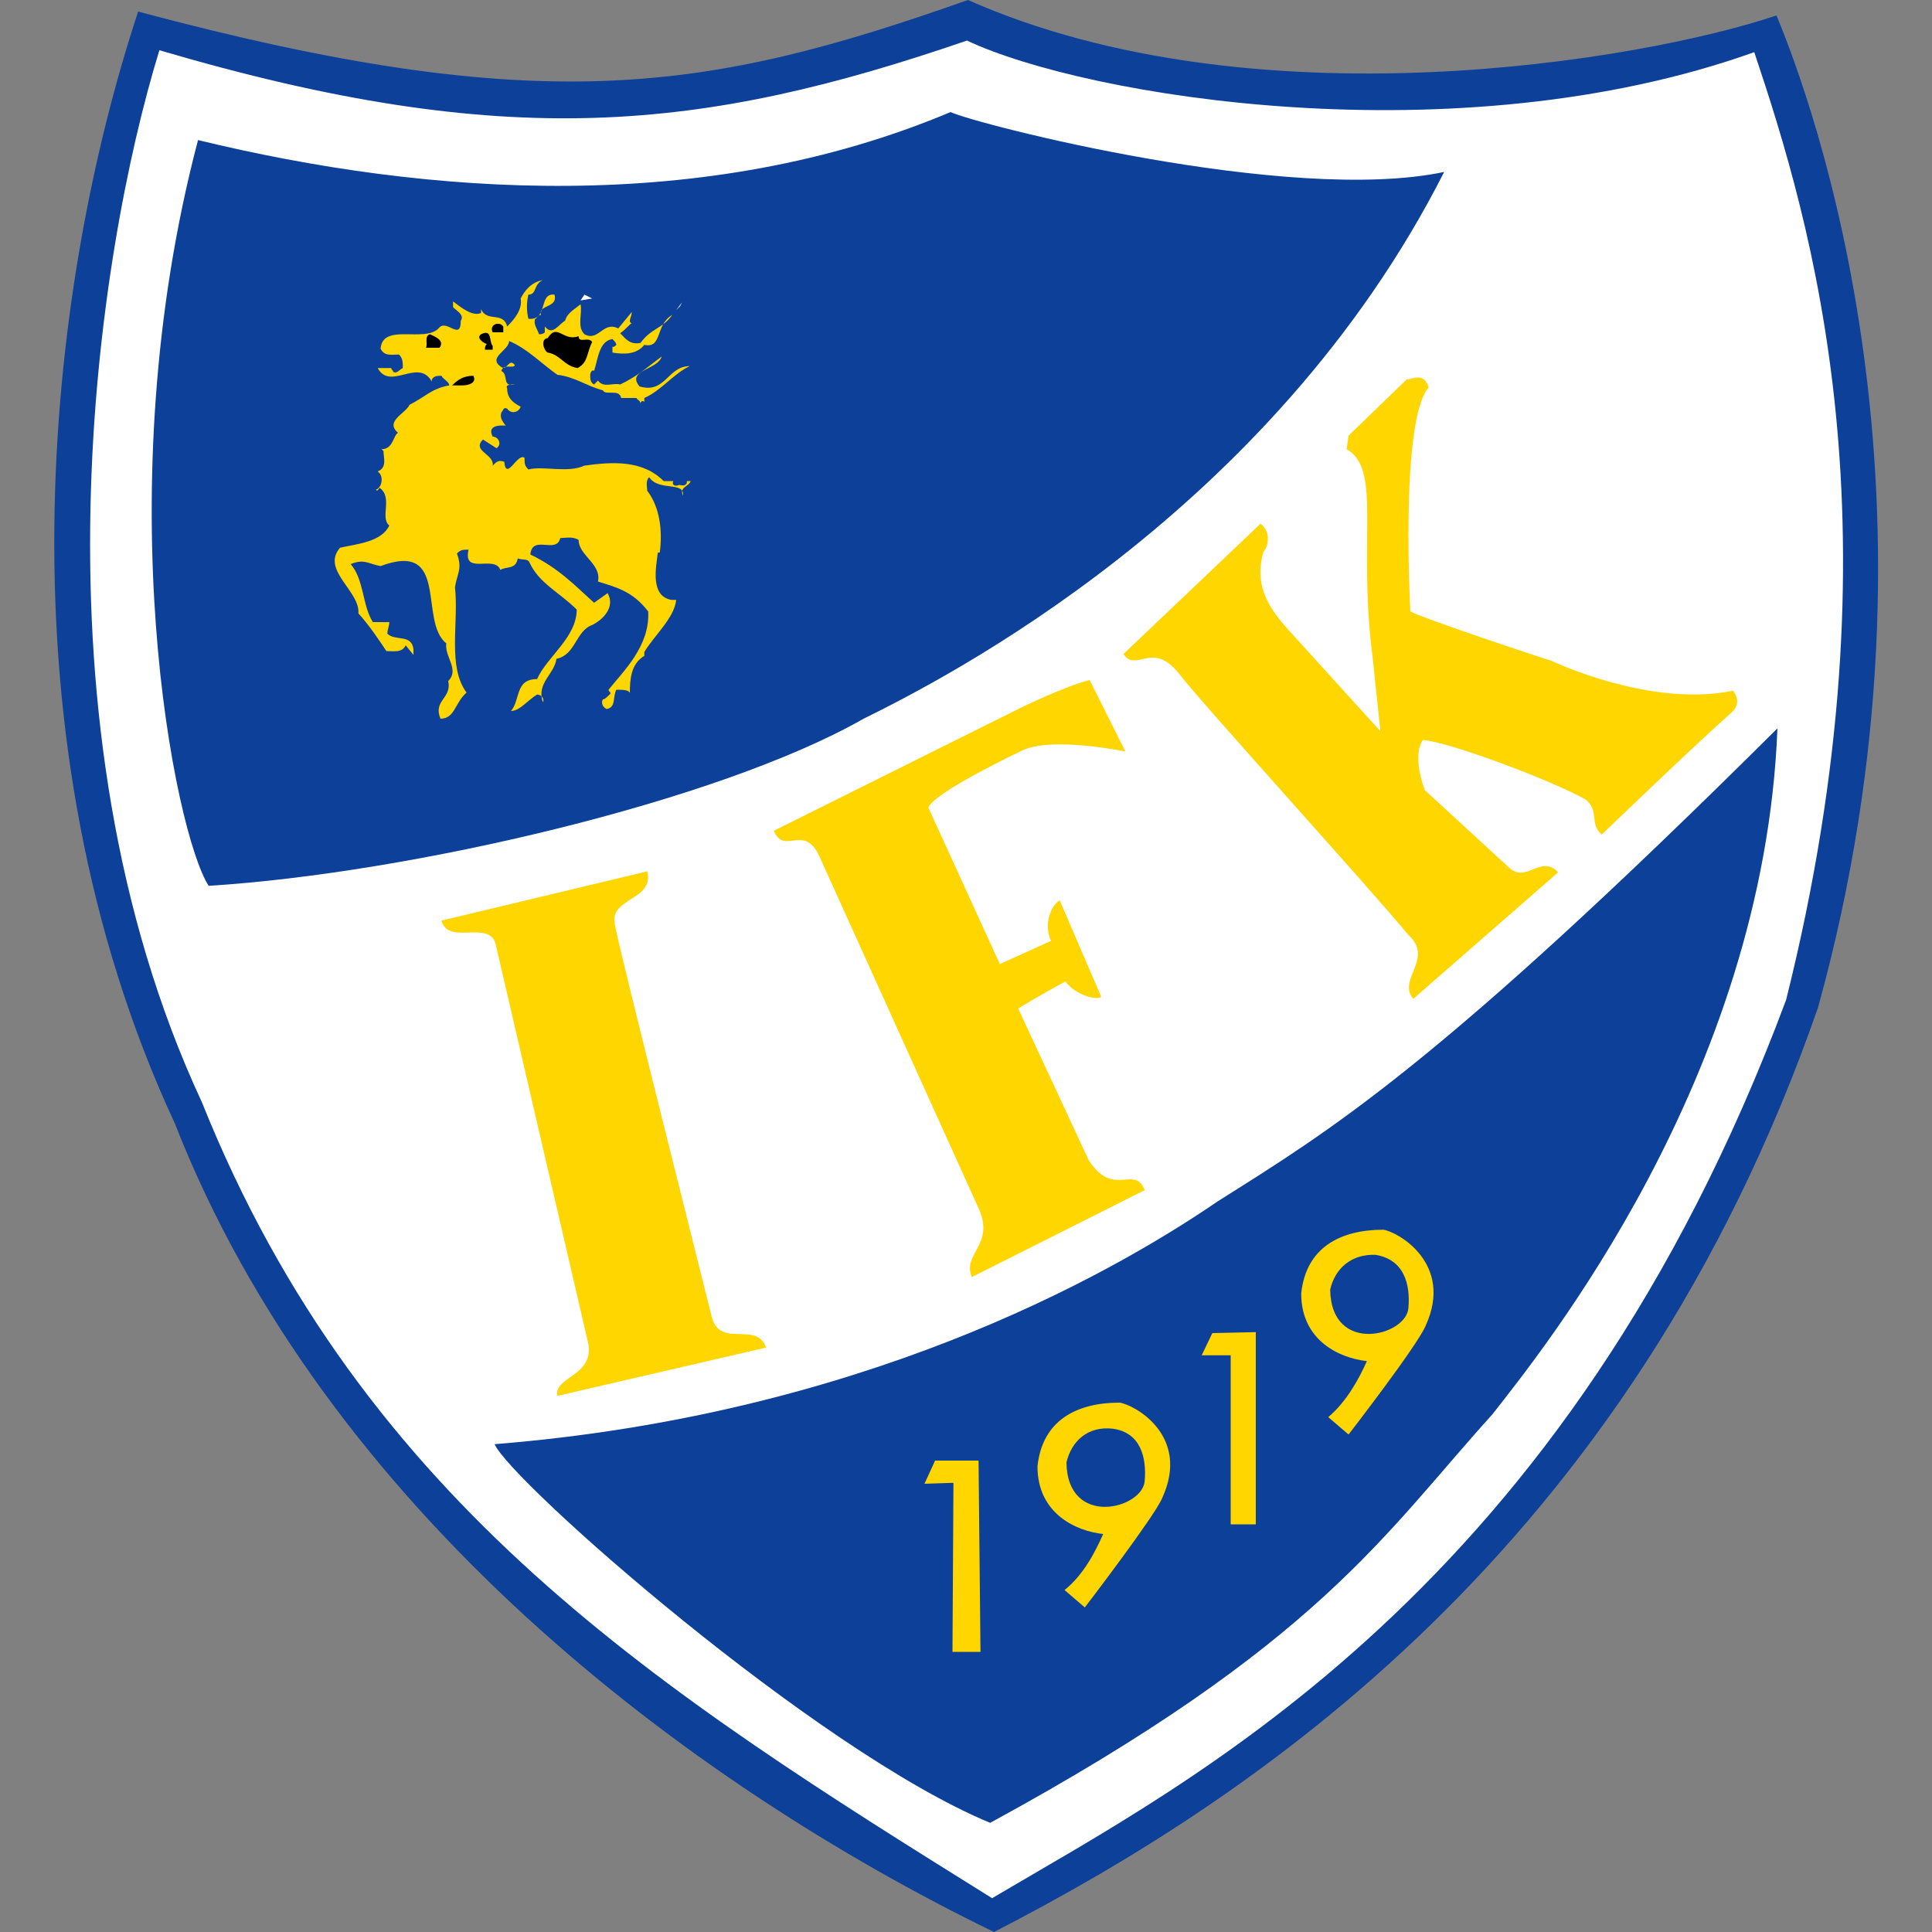 <?xml version="1.0" encoding="utf-8"?>
<!-- Generator: Adobe Illustrator 21.1.0, SVG Export Plug-In . SVG Version: 6.00 Build 0)  -->
<svg version="1.1" id="Layer_1" xmlns="http://www.w3.org/2000/svg" xmlns:xlink="http://www.w3.org/1999/xlink" x="0px" y="0px"
	 viewBox="0 0 200 200" style="enable-background:new 0 0 200 200;" xml:space="preserve">
<rect x="0" y="0" width="200" height="200" fill="#808080" stroke="none"/>
<style type="text/css">
	.st0{fill:#0C4099;}
	.st1{fill:#FFFFFF;}
	.st2{fill:#FFD600;}
</style>
<g>
	<path id="path3" class="st0" d="M183.9,1.6c3.7,8.9,18.9,50,4.3,102.7c-19.6,56.4-58.9,82.1-85.3,95.7
		c-31.7-15.4-69.1-43.6-84.8-83.7c-18.6-40-13.4-86-3.8-115.1c41.9,11.2,59,8.3,85.9-1.2C129.8,13.1,169.9,6.3,183.9,1.6L183.9,1.6z
		"/>
	<path id="path5" class="st1" d="M181.6,5.4c5.9,17.6,15.5,49.3,3.3,98.1c-22.9,61.4-61.6,80.8-82.2,93
		c-34-21.2-65.1-40.7-81.8-82.4C2.5,74.6,10,26.3,16.5,5.2c36,10.6,56.2,8.4,83.6-1C112.4,10,150.8,16.4,181.6,5.4L181.6,5.4z"/>
	<path id="path7" class="st0" d="M149.5,17.8c-17.9,35.3-51.8,52.5-60.1,56.6c-15.1,8.6-47,16-67.8,17.3
		c-3.5-5.4-10.7-40.8-1.1-77.2c23.9,5.8,52.5,7.8,77.9-2.9C100.9,12.8,133.4,21.2,149.5,17.8L149.5,17.8z"/>
	<path id="path9" class="st2" d="M56.2,29c-1,0.4-0.6,1.5-1.5,1.5c-0.2,0.8-0.2,1.7,0,2.5c2.1,0.2,1-2.7,2.7-2.5
		c0.4,1.4-1.7,1-1.4,2.1c-0.4,0-0.4,0.4-0.6,0.4c-0.2,0.6,0.2,1,0.4,1.6c0.2,0,0.4,0,0.6-0.2v-0.6c0.8,1,1.4-0.2,2.1-0.6
		c0.2-0.8,1-1.2,1.6-1.7c0.2,1-0.4,2.3,0.4,3.1c1.5,0.8,1.9-1.4,3.5-0.6l1.4-1.7c0,0.4-0.2,0.6-0.2,1l0.2,0.2c0-0.2-0.6,0.6-1.2,1
		c0.6,0.6,1,1.2,2.1,1c1.2-1.6,2.2-1.4,3.3-2.9c-1.8,1-1,3.5-2.9,3.1c-0.8,1-2.1,1-3.3,0.8v-0.6c0.2,0,0.2,0,0.4-0.2
		c0-0.2-0.2-0.4-0.4-0.6c-1.4,0.2-1.5,2.1-1.9,3.3c-0.2-0.2-0.4,0.2-0.4,0.4c0,0.4,0,0.8,0.4,1l0.4-0.4c0.6,0.8,1.5,0.2,2.3,0.4
		c1.7-0.8,2.7-1.7,4.3-2.9c-0.4,1.4-3.7,1.4-2.3,3.1c2.7,0.8,2.9-2.1,5.2-2.1c-1.7,0.8-2.9,2.5-4.7,3.3v0.4c-0.2-0.2-0.4,0-0.4,0.2
		c0-0.4-0.4-0.4-0.4-0.6h-1.6c-0.2-1-1.6-0.2-1.9-0.8c-1.6-0.4-2.9-1.4-4.7-1.6c-1.7-1.2-3.1-2.7-5-3.5c0,1-2.3,1.7-0.8,2.7
		c0.6,0.4,0.8-1,1.4-0.2c-0.2,0.4-1.2-0.2-1.4,0.6c0.8,0.4,0,1.7,1.4,1.4c-0.4,0-1,0-0.8,0.4c0,1,0.6,1.5,1.4,1.9
		c-0.2,0.6-1,0.8-1.4,0.2c-0.4-0.2-0.4,0.2-0.6,0.4c-0.2,0.6,0.2,1,0.4,1.3c0.6,0.2-2.1-0.4-1.3,1.2c0.6,0,1,0.8,0.4,1.2L50,45.5
		c-1.2,1.2,1.2,1.5,1,2.7c0.4-0.4,0.6-0.6,1.2-0.4c0.2,2.1,1.4-1,2.1-0.4c0,0.6,0,0.8,0.4,1.2c1.5-0.4,4.1,0.4,5.8-0.4
		c2.9-0.4,6-0.6,8.2,1.6h1c-0.2,0.4,0.2,0.6,0.6,0.4c0.2,0,0.6,0.2,0.8-0.2v-0.2h0.4c-0.2,0.6-1.2,0.6-0.8,1.5
		c0.2-1.5-2.5-0.4-3.5-1.9c-0.4,0.4-0.2,1-0.2,1.4c1.3,1.7,1.6,4.1,1.3,6.4h-0.2c-0.2,1.6-0.8,4.5,1.4,4.9H70
		c-0.2,1.9-2.3,3.7-3.3,5.4v0.4c-1.4,0.8-1.5,2.5-1.5,3.9c0-0.4-0.8-0.4-1.4-0.4c-0.4,0.8,0,1.8-1,2c-0.4-0.2-0.6-0.6-0.4-1
		c0.2,0,0.4-0.2,0.8-0.6c0-0.2-0.2-0.2-0.2-0.4c1.5-1.9,4.3-4.5,4.1-8.1c-1.6-2.1-3.3-2.5-5.2-3.1c0.4-1.8-2-2.7-2-4.3
		c-0.6-0.4-1.4-0.2-1.9-0.2c-0.4,1.7-2.9-0.4-3.1,1.7c2.9,1.4,4.5,3.1,6.6,5l1.4-1c0.8,1.4-0.4,2.7-1.6,3.3
		c-1.7,0.6-1.7,3.1-3.7,3.5c-0.2,1.6-2.1,2.5-1.4,4.5c0.2-0.4-0.2-0.8-0.6-0.8c-1,0.6-1.8,1.7-2.7,1.7c1-1.2,0.4-3.3,2.7-3.3
		c1-2.3,4.1-4.3,4.1-7.2c-1.8-1.8-3.9-2.7-4.9-4.9c-0.2-0.4-0.8-0.2-1.2-0.4c-0.2,1.2-1.2,0.8-1.8,1.2c-0.6-1.6-3.9,0.6-3.3-2.1
		c-0.6,0-0.8,0-1.2,0.4c0.6,1.6,0,2.1-0.2,3.5c0.4,3.7-0.8,8.2,1.2,10.9c-1.2,1-1.2,2.7-2.7,2.7c-0.8-1.9,1.2-2.1,0.8-3.9
		c1.2-1.2-0.4-2.5-0.2-3.9c-2.9-2.3,0.4-10.7-6.8-8c-1.2-0.2-1.7-0.8-3.1-0.2c1.4,1.6,1.2,4.3,2.3,6h1.7c0,0.4-0.2,0.8-0.2,1.2
		c0.8,0.8,2.5,0,2.7,1.6v0.6l-0.8-1c-0.4,0.8-1.2,0.6-2,0.6c-0.8-1.2-1.8-2.7-2.9-3.9c0.2-2.3-3.9-4.5-1.9-6.8
		c1.8-0.4,4.3-0.6,5.1-2.3c-1-0.8,0.4-2.9-1-3.9c-0.2,0.2-0.2,0.4-0.4,0.2c0.6-0.2,0.8-1.2,0.4-1.7l-0.2-0.2c1-0.4,0.6-1.4,0.6-2.1
		l-0.2-0.2c1.2,0,1.2-1.4,1.7-1.7c-1.4-1.2,0.8-2,1.2-2.9c1.6-0.8,2.3-1.7,4.1-2c0-0.4-0.6-0.6-0.8-1c-0.4,0-0.8,0-1,0.4v0.2
		c-1.4-2.5-4.3,1-5.6-1.4h1.4c0,0.2,0.2,0.2,0.2,0.4c0.4,0.2,0.6-0.2,1-0.4c0-0.6,0-1-0.4-1.4c-0.8,0-1.5,0.2-1.9-0.6
		c0.2-2.7,4.5-0.6,6-2.1c0.8-1.1,2.3,1.4,2.3-0.8c0.4-0.6-0.4-1-0.8-1.4v-0.6c0.8,0.6,2,1.6,2.9,1.2v-0.4c0.6,1.4,2.3,0.2,2.7,1.8
		c0.8-0.8,1.6-1.8,1.4-2.9C54.3,30.1,55,29.2,56.2,29L56.2,29z"/>
	<polygon id="polygon11" class="st1" points="60.1,31.1 60.5,30.5 61.3,30.9 	"/>
	<polygon id="polygon13" class="st1" points="70,32.1 70.6,31.3 70.4,31.7 	"/>
	<path id="path15" d="M52.1,33.8v0.6H51C50.6,33.6,51.7,33.2,52.1,33.8L52.1,33.8z"/>
	<path id="path17" d="M59.9,34.8c0,0.8,1,0,1.4,0.6c-0.6,1.2-0.4,2.1-1.5,2.7c-1.4-0.2-1.8-1.4-3.1-1.6c-0.4-0.2-0.8-1.4,0-1.5
		C57.7,33.4,58.3,35.4,59.9,34.8L59.9,34.8z"/>
	<path id="path19" d="M45.5,36h-1.4c0.2-0.4-0.2-1.2,0.4-1.4C44.9,34.8,46.1,35.2,45.5,36L45.5,36z"/>
	<path id="path21" d="M51,35.8v0.4h-0.8c0-0.2,0-0.4,0.2-0.6c-0.2,0-1.2-0.6-0.6-1C51,34,50.6,35.4,51,35.8L51,35.8z"/>
	<path id="path23" d="M49,38.9c0.4,0.8-0.6,1-1.2,1h-1C47.4,39.3,48,38.9,49,38.9L49,38.9z"/>
	<path id="path25" class="st2" d="M147.9,40.1c-3,3.4-1.9,23.2-1.9,23.2c1,0.6,13.5,4.8,14.6,5.1c2.1,1,11.2,4.7,18.8,3.1
		c0.6,0.8,0.6,1.6-0.2,2.3c-3.3,2.9-13.4,12.6-13.4,12.6c-1.3-1.2-0.2-2.3-1.6-3.6c-3.5-2-14.2-6-16.9-6.2c-1.2,1.7,0.2,5.2,0.2,5.2
		l8.7,8c1.8,1.7,3.3-1.4,5.1,0.5l-15,13.1c-1.7-2,2.2-4.2-0.5-6.6c-3.5-4.3-21.4-24-23.7-27c-2.8-3.6-4.5-0.1-5.8-2.1l14.2-13.5
		c1.2,1,0.7,2.5,0.3,2.9c-1.2,4.1,1.2,6.6,3.3,8.9l8.8,9.7c0,0-0.6-5.6-0.8-7.6c-1.6-12.3,1-19.5-2.7-21.6l0.2-1.4l6.1-5.9
		C145.7,39.6,147.3,38.2,147.9,40.1L147.9,40.1z"/>
	<path id="path27" class="st2" d="M105.4,104.4l7.3,15.7c2.6,4,4.7,0.4,5.8,3.1l-17.9,9c-1-2.4,2.3-3.3,0.8-6.9L84.8,88.6
		c-1.6-3.4-3.6,0-4.7-2.6l25.5-12.7c0,0,4.7-2.3,7.2-2.9l3.7,7.4c0,0-7.6-1.6-10.7-0.1c0,0-9.1,4.3-9.7,5.9l7.4,16.2l5.3-2.4
		c-0.8-1.7,0-3.7,0.9-4.2l4.3,10c-0.6,0.4-2.8-0.3-3.7-1.6C107.5,103.1,105.4,104.4,105.4,104.4L105.4,104.4z"/>
	<path id="path29" class="st0" d="M184,75.4c-1.4,36.2-24.5,64.6-29.5,71c-11.3,12.5-18,23.8-52,42.3c-18.1-7.5-49.6-35.3-51.3-39.2
		c37.5-3,63.1-17.1,74.8-25.1C137.7,117,148.6,110.6,184,75.4L184,75.4z"/>
	<path id="path31" class="st2" d="M51.3,97.7c-0.7-2.5-4.9,0.2-5.6-2.4L67,90.2c0.8,3.1-4.2,2.7-3.3,5.7c-0.2,0,10,40.5,10,40.5
		c0.9,3.2,4.6,0.3,5.6,3.1l-21.6,5c-0.4-2,3.8-2,3.2-5.4L51.3,97.7L51.3,97.7z"/>
	<path id="path33" class="st2" d="M147.6,137.2c-0.8,2-8,11.3-8,11.3l-2.1-1.8c1.9-1.6,3.2-4,4-5.8c-2.8-0.3-6.8-2.1-6.8-7
		c0.5-4.8,4.1-6.6,8.5-6.6C144.7,127.5,150.5,130.8,147.6,137.2L147.6,137.2z"/>
	<path id="path35" class="st0" d="M145.8,135.4c-0.2,2.9-8,4.9-8.1-1.9c0.5-2.2,2.2-3.7,4.7-3.6C145.4,130.4,146,133,145.8,135.4
		L145.8,135.4z"/>
	<polygon id="polygon37" class="st2" points="130,157.8 127.4,157.8 127.4,140.3 124.4,140.3 125.5,138 130,137.9 	"/>
	<path id="path39" class="st2" d="M120.3,155.1c-0.8,1.9-8,11.3-8,11.3l-2.1-1.8c2-1.6,3.2-4,4-5.8c-2.8-0.3-6.8-2.1-6.8-7
		c0.5-4.8,4.1-6.6,8.5-6.6C117.4,145.4,123.3,148.6,120.3,155.1L120.3,155.1z"/>
	<path id="path41" class="st0" d="M118.5,153.3c-0.2,2.9-8,4.9-8.1-1.9c0.5-2.2,2.2-3.8,4.8-3.5
		C118.1,148.3,118.7,150.9,118.5,153.3L118.5,153.3z"/>
	<polygon id="polygon43" class="st2" points="101.5,171 98.6,171 98.7,153.5 95.7,153.6 96.8,151.2 101.3,151.2 	"/>
</g>
</svg>
